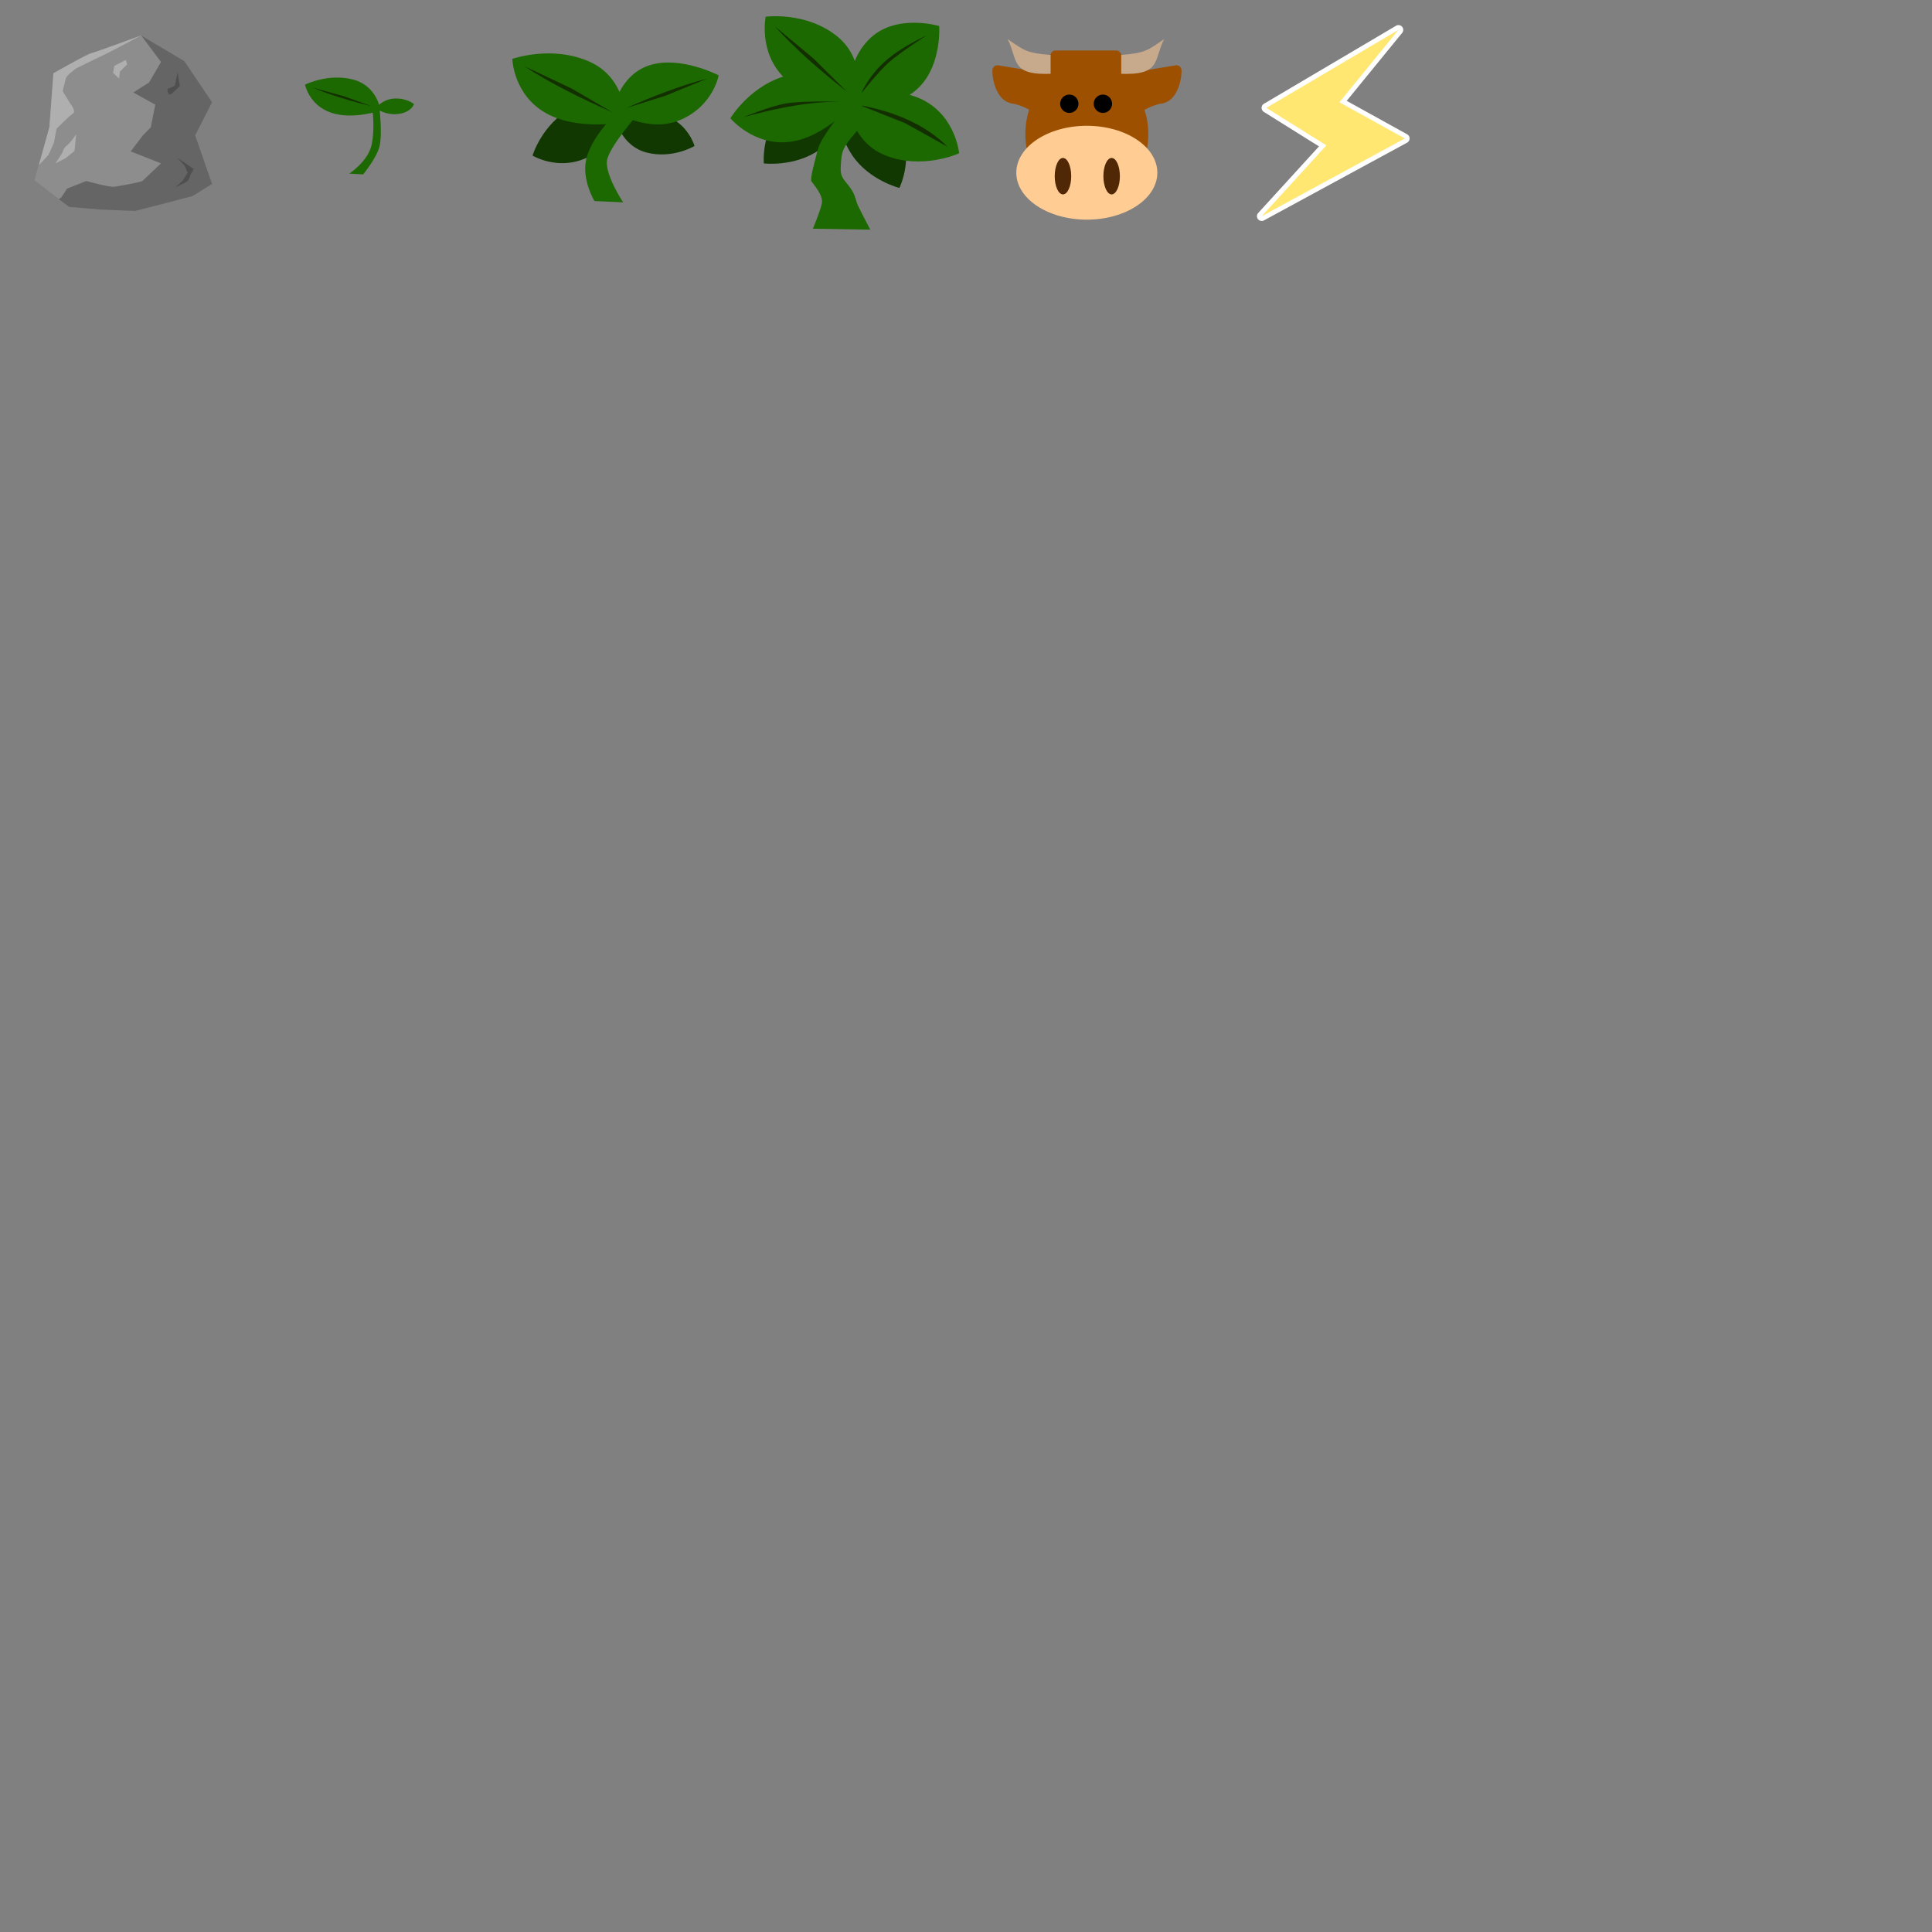 <?xml version="1.0" encoding="UTF-8" standalone="no"?>
<svg
   xmlns:dc="http://purl.org/dc/elements/1.1/"
   xmlns:cc="http://creativecommons.org/ns#"
   xmlns:rdf="http://www.w3.org/1999/02/22-rdf-syntax-ns#"
   xmlns:svg="http://www.w3.org/2000/svg"
   xmlns="http://www.w3.org/2000/svg"
   xmlns:sodipodi="http://sodipodi.sourceforge.net/DTD/sodipodi-0.dtd"
   xmlns:inkscape="http://www.inkscape.org/namespaces/inkscape"
   width="2048"
   height="2048"
   viewBox="0 0 541.867 541.867"
   version="1.1"
   id="svg8"
   inkscape:version="1.0.2-2 (e86c870879, 2021-01-15)"
   sodipodi:docname="tiles.svg"
   inkscape:export-filename="C:\Prog\Projets\ArtificialLifePlayground\data\tiles.png"
   inkscape:export-xdpi="96.000008"
   inkscape:export-ydpi="96.000008">
  <rect x="0" y="0" width="541.867" height="541.867" fill="#808080" stroke="none"/>
  <defs
     id="defs2" />
  <sodipodi:namedview
     id="base"
     pagecolor="#ffffff"
     bordercolor="#666666"
     borderopacity="1.0"
     inkscape:pageopacity="0.0"
     inkscape:pageshadow="2"
     inkscape:zoom="2.8"
     inkscape:cx="1223.8929"
     inkscape:cy="133.53681"
     inkscape:document-units="mm"
     inkscape:current-layer="g876"
     inkscape:document-rotation="0"
     showgrid="true"
     units="px"
     inkscape:snap-global="false"
     inkscape:window-width="2560"
     inkscape:window-height="1377"
     inkscape:window-x="1912"
     inkscape:window-y="-8"
     inkscape:window-maximized="1"
     inkscape:pagecheckerboard="true">
    <inkscape:grid
       type="xygrid"
       id="grid866"
       spacingx="0.265"
       empspacing="256" />
  </sodipodi:namedview>
  <g
     inkscape:label="Calque 1"
     inkscape:groupmode="layer"
     id="layer1">
    <path
       style="fill:#103800;fill-opacity:1;stroke:none;stroke-width:0.284px;stroke-linecap:butt;stroke-linejoin:miter;stroke-opacity:1"
       d="m 236.016,30.376 c 0,0 9.431,-2.296 15.257,4.974 5.826,7.27 0.988,17.36 0.988,17.36 0,0 -8.42,-2.087 -13.193,-9.09 -4.84,-7.101 -3.051,-13.244 -3.051,-13.244 z"
       id="path912"
       sodipodi:nodetypes="cscsc" />
    <path
       style="fill:#103800;fill-opacity:1;stroke:none;stroke-width:0.284px;stroke-linecap:butt;stroke-linejoin:miter;stroke-opacity:1"
       d="m 237.356,30.75 c 0,0 -7.996,-5.503 -16.028,-0.784 -8.032,4.719 -7.104,15.871 -7.104,15.871 0,0 8.611,1.048 15.565,-3.797 7.051,-4.913 7.567,-11.29 7.567,-11.29 z"
       id="path910"
       sodipodi:nodetypes="cscsc" />
    <path
       style="fill:#103800;fill-opacity:1;stroke:none;stroke-width:0.226px;stroke-linecap:butt;stroke-linejoin:miter;stroke-opacity:1"
       d="m 172.599,33.342 c 0,0 1.57,7.603 8.796,9.452 7.227,1.85 13.398,-1.846 13.398,-1.846 0,0 -1.744,-6.25 -8.159,-8.494 -6.415,-2.244 -14.035,0.888 -14.035,0.888 z"
       id="path892" />
    <path
       style="fill:#103800;fill-opacity:1;stroke:none;stroke-width:0.287px;stroke-linecap:butt;stroke-linejoin:miter;stroke-opacity:1"
       d="m 176.63,31.349 c 0,0 -7.987,-5.644 -16.329,-1.065 -8.342,4.579 -10.941,13.353 -10.941,13.353 0,0 6.991,4.245 14.912,0.736 7.921,-3.509 12.358,-13.024 12.358,-13.024 z"
       id="path890" />
    <g
       id="g876"
       transform="translate(-4.697,3.321)">
      <path
         id="path874"
         style="fill:#ffffff;fill-opacity:1;stroke:none;stroke-width:1.323;stroke-linecap:butt;stroke-linejoin:miter;stroke-miterlimit:4;stroke-dasharray:none;stroke-opacity:1"
         sodipodi:type="inkscape:offset"
         inkscape:radius="1.3363467"
         inkscape:original="M 396.92578 5.0507812 L 359.87305 26.931641 L 376.69922 37.451172 L 358.57031 57.314453 L 398.70703 35.515625 L 380.35938 25.359375 L 396.92578 5.0507812 z "
         d="m 396.924,3.715 a 1.336,1.336 0 0 0 -0.678,0.186 L 359.193,25.781 a 1.336,1.336 0 0 0 -0.029,2.283 l 15.469,9.67 -17.049,18.68 a 1.336,1.336 0 0 0 1.625,2.074 L 399.346,36.689 a 1.336,1.336 0 0 0 0.008,-2.344 L 382.404,24.965 397.961,5.895 a 1.336,1.336 0 0 0 -1.037,-2.18 z" />
      <ellipse
         style="fill:#9c5000;stroke-width:0;stroke-linecap:round;stroke-linejoin:round;paint-order:stroke fill markers;fill-opacity:1"
         id="path871"
         cx="309.518"
         cy="34.297"
         rx="17.239"
         ry="19.711" />
      <path
         style="fill:#8d8d8d;fill-opacity:1;stroke:none;stroke-width:0.265px;stroke-linecap:butt;stroke-linejoin:miter;stroke-opacity:1"
         d="m 24.001,54.618 -9.638,-7.371 4.158,-14.93 1.134,-15.119 c 0,0 9.26,-5.292 10.772,-5.67 1.512,-0.378 13.796,-4.914 13.796,-4.914 l 12.095,7.182 7.749,11.528 -12.342,9.26 6.048,12.473 -6.804,4.536 -0.32,2.079 -8.126,2.079 -9.638,-0.378 z"
         id="path833"
         sodipodi:nodetypes="ccccscccccccccc" />
      <path
         id="path835"
         style="fill:#656565;fill-opacity:1;stroke:none;stroke-width:1px;stroke-linecap:butt;stroke-linejoin:miter;stroke-opacity:1"
         d="m 167.143,25 20.998,28.033 -12.627,21.719 -16.668,10.605 23.234,12.881 -4.799,23.99 -8.586,8.838 -12.627,16.668 32.072,12.627 c 0,0 -18.687,17.677 -19.697,18.688 -1.01,1.01 -23.991,5.305 -29.547,6.062 -5.556,0.758 -29.801,-6.062 -29.801,-6.062 l -20.455,8.082 -6.061,9.344 -2.65,1.707 10.785,8.246 33.57,2.857 36.43,1.43 30.713,-7.857 30,-7.857 20.715,-12.857 -17.857,-51.428 17.857,-35 -29.285,-43.572 z"
         transform="scale(0.265)"
         sodipodi:nodetypes="cccccccccsscccccccccccccc" />
      <path
         id="path840"
         style="fill:#afafaf;fill-opacity:1;stroke:none;stroke-width:1px;stroke-linecap:butt;stroke-linejoin:miter;stroke-opacity:1"
         d="m 167.143,25 c 0,0 -46.428,17.144 -52.143,18.572 C 109.286,45.001 74.285,65 74.285,65 L 70,122.143 58.82,162.283 l 6.588,-6.973 3.535,-3.787 c 0,0 5.556,-12.123 5.809,-12.881 0.253,-0.758 2.777,-14.898 2.777,-14.898 0,0 13.131,-13.385 17.172,-15.91 4.041,-2.525 -2.02,-9.85 -2.02,-9.85 L 84.096,84.096 c 0,0 2.525,-11.112 3.535,-14.143 1.01,-3.03 9.849,-9.596 11.111,-10.354 C 100.005,58.842 132.078,43.438 132.078,43.438 Z"
         transform="scale(0.265)" />
      <path
         style="fill:#afafaf;fill-opacity:1;stroke:none;stroke-width:0.265px;stroke-linecap:butt;stroke-linejoin:miter;stroke-opacity:1"
         d="m 39.957,13.497 -3.207,1.67 -0.334,1.938 1.67,1.604 0.267,-1.938 1.002,-1.069 1.002,-0.935 -0.267,-0.935 z"
         id="path845" />
      <path
         style="fill:#afafaf;fill-opacity:1;stroke:none;stroke-width:0.265px;stroke-linecap:butt;stroke-linejoin:miter;stroke-opacity:1"
         d="m 26.059,34.344 c 0,0 -1.604,2.405 -2.606,3.14 -1.002,0.735 -1.203,2.005 -1.403,2.272 -0.2,0.267 -1.804,2.74 -1.804,2.74 l 2.873,-1.47 2.472,-2.005 0.2,-1.938 z"
         id="path847"
         sodipodi:nodetypes="cssccccc" />
      <path
         style="fill:#4f4f4f;fill-opacity:1;stroke:none;stroke-width:0.265px;stroke-linecap:butt;stroke-linejoin:miter;stroke-opacity:1"
         d="m 54.523,16.972 0.601,3.875 -2.205,2.071 -0.802,0.334 c 0,0 -0.802,-1.67 -0.267,-1.737 0.535,-0.067 1.871,-0.802 1.871,-0.802 z"
         id="path849" />
      <path
         style="fill:#4f4f4f;fill-opacity:1;stroke:none;stroke-width:0.265px;stroke-linecap:butt;stroke-linejoin:miter;stroke-opacity:1"
         d="m 54.389,40.892 4.677,3.207 -1.002,1.67 c 0,0 -0.2,1.203 -0.869,1.737 -0.668,0.535 -3.274,1.67 -3.274,1.67 l 2.071,-1.871 1.336,-2.205 -0.869,-1.938 z"
         id="path851" />
      <ellipse
         style="fill:#ffcc93;fill-opacity:1;stroke-width:0;stroke-linecap:round;stroke-linejoin:round;paint-order:stroke fill markers"
         id="path869"
         cx="309.518"
         cy="45.121"
         rx="19.778"
         ry="13.163" />
      <ellipse
         style="fill:#502805;fill-opacity:1;stroke-width:0;stroke-linecap:round;stroke-linejoin:round;paint-order:stroke fill markers"
         id="path873"
         cx="302.826"
         cy="46.09"
         rx="2.313"
         ry="5.112" />
      <ellipse
         style="fill:#502805;fill-opacity:1;stroke-width:0;stroke-linecap:round;stroke-linejoin:round;paint-order:stroke fill markers"
         id="ellipse875"
         cx="316.476"
         cy="46.09"
         rx="2.313"
         ry="5.112" />
      <path
         style="fill:#9c5000;fill-opacity:1;stroke:none;stroke-width:0.304px;stroke-linecap:butt;stroke-linejoin:miter;stroke-opacity:1"
         d="m 303.812,15.714 c -0.283,0.125 -7.371,1.251 -11.812,0.501 -4.441,-0.751 -7.56,-1.251 -7.56,-1.251 0,0 -1.134,0.063 -1.37,1.126 -0.236,1.064 0.378,8.822 5.575,9.635 3.334,0.522 6.709,2.941 6.709,2.941 z"
         id="path883"
         sodipodi:nodetypes="czcsscc" />
      <path
         style="fill:#c7a98c;fill-opacity:1;stroke:none;stroke-width:0.265px;stroke-linecap:butt;stroke-linejoin:miter;stroke-opacity:1"
         d="m 299.729,12.113 c -7.102,-0.539 -7.644,-1.184 -12.428,-4.477 3.047,6.07 0.692,10.289 12.729,9.722 z"
         id="path889"
         sodipodi:nodetypes="cccc" />
      <path
         style="fill:#9c5000;fill-opacity:1;stroke:none;stroke-width:0.304px;stroke-linecap:butt;stroke-linejoin:miter;stroke-opacity:1"
         d="m 315.299,15.714 c 0.283,0.125 7.371,1.251 11.812,0.501 4.441,-0.751 7.56,-1.251 7.56,-1.251 0,0 1.134,0.063 1.37,1.126 0.236,1.064 -0.378,8.822 -5.575,9.635 -3.334,0.522 -6.709,2.941 -6.709,2.941 z"
         id="path885"
         sodipodi:nodetypes="czcsscc" />
      <path
         style="fill:#c7a98c;fill-opacity:1;stroke:none;stroke-width:0.265px;stroke-linecap:butt;stroke-linejoin:miter;stroke-opacity:1"
         d="m 318.772,12.113 c 7.102,-0.539 7.644,-1.184 12.428,-4.477 -3.047,6.07 -0.692,10.289 -12.729,9.722 z"
         id="path891"
         sodipodi:nodetypes="cccc" />
      <rect
         style="fill:#9c5000;fill-opacity:1;stroke:none;stroke-width:0;stroke-linecap:round;stroke-linejoin:round;paint-order:stroke fill markers"
         id="rect887"
         width="19.811"
         height="7.784"
         x="299.361"
         y="10.844"
         ry="1.336" />
      <circle
         style="fill:#000000;fill-opacity:1;stroke-width:0;stroke-linecap:round;stroke-linejoin:round;paint-order:stroke fill markers"
         id="path877"
         cx="304.607"
         cy="25.778"
         r="2.572" />
      <circle
         style="fill:#000000;fill-opacity:1;stroke-width:0;stroke-linecap:round;stroke-linejoin:round;paint-order:stroke fill markers"
         id="circle879"
         cx="314.028"
         cy="25.778"
         r="2.572" />
      <path
         style="fill:#ffe771;stroke:none;stroke-width:1.323;stroke-linecap:butt;stroke-linejoin:miter;stroke-opacity:1;fill-opacity:1;stroke-miterlimit:4;stroke-dasharray:none"
         d="M 396.925,5.051 359.873,26.931 376.699,37.451 358.571,57.314 398.708,35.515 380.36,25.36 Z"
         id="path872"
         sodipodi:nodetypes="ccccccc" />
    </g>
    <path
       style="fill:#1b6900;fill-opacity:1;stroke:none;stroke-width:0.214px;stroke-linecap:butt;stroke-linejoin:miter;stroke-opacity:1"
       d="m 97.963,48.695 c 0,0 5.297,-3.46 6.27,-8.108 0.973,-4.649 0.216,-9.838 0.216,-9.838 l 1.946,-0.649 c 0,0 0.919,7.487 0.027,11.027 -0.803,3.188 -4.568,7.784 -4.568,7.784 z"
       id="path858"
       sodipodi:nodetypes="csccscc" />
    <path
       style="fill:#1b6900;fill-opacity:1;stroke:none;stroke-width:0.214px;stroke-linecap:butt;stroke-linejoin:miter;stroke-opacity:1"
       d="m 106.723,31.004 c 0,0 -0.803,-6.918 -7.759,-8.715 -6.957,-1.796 -13.416,1.452 -13.416,1.452 0,0 1.108,5.695 7.224,7.836 6.116,2.14 13.951,-0.573 13.951,-0.573 z"
       id="path860" />
    <path
       style="fill:#1b6900;fill-opacity:1;stroke:none;stroke-width:0.103px;stroke-linecap:butt;stroke-linejoin:miter;stroke-opacity:1"
       d="m 105.412,30.329 c 0,0 2.617,2.118 6.366,1.623 3.642,-0.481 4.334,-2.758 4.334,-2.758 0,0 -1.999,-1.723 -5.455,-1.555 -3.456,0.167 -5.246,2.691 -5.246,2.691 z"
       id="path862"
       sodipodi:nodetypes="cscsc" />
    <path
       style="fill:#132f00;fill-opacity:1;stroke:none;stroke-width:0.214px;stroke-linecap:butt;stroke-linejoin:miter;stroke-opacity:1"
       d="m 87.768,24.604 c 4.868,2.059 10.751,3.786 16.474,5.203 L 96.477,26.992 Z"
       id="path864"
       sodipodi:nodetypes="cccc" />
    <path
       style="fill:#1b6900;fill-opacity:1;stroke:none;stroke-width:0.265px;stroke-linecap:butt;stroke-linejoin:miter;stroke-opacity:1"
       d="m 166.739,56.386 c 0,0 -3.563,-5.788 -2.36,-11.535 1.203,-5.746 7.071,-11.688 7.071,-11.688 2.029,-1.397 4.251,-1.437 6.658,-0.188 0,0 -6.66,7.648 -7.762,11.552 -1.105,3.911 4.418,12.22 4.418,12.22 z"
       id="path878"
       sodipodi:nodetypes="csccscc" />
    <path
       style="fill:#1b6900;fill-opacity:1;stroke:none;stroke-width:0.358px;stroke-linecap:butt;stroke-linejoin:miter;stroke-opacity:1"
       d="m 175.469,34.19 c 0,0 0.563,-12.045 -10.033,-16.842 -10.596,-4.797 -21.743,-0.831 -21.743,-0.831 0,0 0.249,10.026 9.415,15.204 9.166,5.178 22.361,2.469 22.361,2.469 z"
       id="path880" />
    <path
       style="fill:#132f00;fill-opacity:1;stroke:none;stroke-width:0.358px;stroke-linecap:butt;stroke-linejoin:miter;stroke-opacity:1"
       d="m 146.998,18.542 c 7.201,4.729 16.107,9.142 24.84,12.984 l -11.612,-6.742 z"
       id="path884"
       sodipodi:nodetypes="cccc" />
    <path
       style="fill:#1b6900;fill-opacity:1;stroke:none;stroke-width:0.308px;stroke-linecap:butt;stroke-linejoin:miter;stroke-opacity:1"
       d="m 171.848,31.054 c 0,0 9.787,6.513 18.999,2.566 9.212,-3.946 10.717,-12.489 10.717,-12.489 0,0 -10.819,-5.625 -19.441,-2.81 -8.622,2.816 -10.275,12.733 -10.275,12.733 z"
       id="path886"
       sodipodi:nodetypes="cscsc" />
    <path
       style="fill:#132f00;fill-opacity:1;stroke:none;stroke-width:0.308px;stroke-linecap:butt;stroke-linejoin:miter;stroke-opacity:1"
       d="m 198.354,22.054 c -7.195,1.827 -15.179,4.923 -22.701,8.24 l 11.039,-3.461 z"
       id="path888"
       sodipodi:nodetypes="cccc" />
    <path
       style="fill:#1b6900;fill-opacity:1;stroke:none;stroke-width:0.354px;stroke-linecap:butt;stroke-linejoin:miter;stroke-opacity:1"
       d="m 240.267,29.127 c 0,0 3.294,-11.88 -5.469,-18.936 -8.763,-7.057 -20.054,-5.501 -20.054,-5.501 0,0 -2.074,10.043 5.27,17.172 7.344,7.129 20.253,7.266 20.253,7.266 z"
       id="path894" />
    <path
       style="fill:#132f00;fill-opacity:1;stroke:none;stroke-width:0.354px;stroke-linecap:butt;stroke-linejoin:miter;stroke-opacity:1"
       d="m 217.355,7.417 c 5.617,6.26 12.895,12.57 20.143,18.275 l -9.262,-9.213 z"
       id="path896"
       sodipodi:nodetypes="cccc" />
    <path
       style="fill:#1b6900;fill-opacity:1;stroke:none;stroke-width:0.354px;stroke-linecap:butt;stroke-linejoin:miter;stroke-opacity:1"
       d="m 237.934,28.922 c 0,0 12.099,3.444 19.969,-4.596 6.268,-6.404 5.512,-17.023 5.512,-17.023 0,0 -11.948,-3.617 -19.367,3.433 -7.42,7.05 -6.114,18.186 -6.114,18.186 z"
       id="path898"
       sodipodi:nodetypes="cscsc" />
    <path
       style="fill:#132f00;fill-opacity:1;stroke:none;stroke-width:0.354px;stroke-linecap:butt;stroke-linejoin:miter;stroke-opacity:1"
       d="m 260.011,9.837 c -7.952,3.976 -14.375,7.719 -18.534,16.457 0,0 4.737,-6.055 7.825,-8.809 3.088,-2.754 10.709,-7.647 10.709,-7.647 z"
       id="path900"
       sodipodi:nodetypes="cczc" />
    <path
       style="fill:#1b6900;fill-opacity:1;stroke:none;stroke-width:0.354px;stroke-linecap:butt;stroke-linejoin:miter;stroke-opacity:1"
       d="m 239.875,28.486 c 0,0 -7.224,-9.99 -18.207,-7.55 -10.983,2.44 -16.818,12.231 -16.818,12.231 0,0 6.551,7.89 16.704,6.604 10.154,-1.286 18.32,-11.285 18.32,-11.285 z"
       id="path902" />
    <path
       style="fill:#132f00;fill-opacity:1;stroke:none;stroke-width:0.354px;stroke-linecap:butt;stroke-linejoin:miter;stroke-opacity:1"
       d="m 208.612,32.83 c 7.332,-1.955 16.414,-4.241 26.852,-4.325 0,0 -10.641,-0.274 -15.172,0.533 -4.531,0.807 -11.68,3.792 -11.68,3.792 z"
       id="path904"
       sodipodi:nodetypes="cczc" />
    <path
       style="fill:#1b6900;fill-opacity:1;stroke:none;stroke-width:0.354px;stroke-linecap:butt;stroke-linejoin:miter;stroke-opacity:1"
       d="m 237.491,27.017 c 0,0 0.297,12.325 10.731,16.533 10.434,4.209 20.788,-0.558 20.788,-0.558 0,0 -0.931,-10.213 -10.028,-14.902 -9.097,-4.69 -21.49,-1.073 -21.49,-1.073 z"
       id="path906"
       sodipodi:nodetypes="cscsc" />
    <path
       style="fill:#132f00;fill-opacity:1;stroke:none;stroke-width:0.354px;stroke-linecap:butt;stroke-linejoin:miter;stroke-opacity:1"
       d="M 265.719,41.139 C 259.576,34.892 250.628,31.239 241.138,29.499 l 12.707,5.031 z"
       id="path908"
       sodipodi:nodetypes="cccc" />
    <path
       style="fill:#1b6900;stroke:none;stroke-width:0.265px;stroke-linecap:butt;stroke-linejoin:miter;stroke-opacity:1;fill-opacity:1"
       d="m 235.531,32.139 c 0,0 -5.279,6.481 -6.08,9.555 -0.802,3.074 -2.339,8.419 -1.871,9.154 0.468,0.735 3.341,3.875 2.94,6.08 -0.401,2.205 -2.539,7.216 -2.539,7.216 l 16.103,0.267 c 0,0 -2.74,-5.212 -3.474,-6.815 -0.735,-1.604 -0.601,-2.806 -2.205,-5.011 -1.604,-2.205 -2.806,-2.806 -2.606,-5.88 0.2,-3.074 0.267,-4.143 1.537,-6.147 1.27,-2.005 3.875,-4.811 4.276,-5.145 0.401,-0.334 0.2,-7.417 -0.134,-7.684 -0.334,-0.267 -6.014,-1.336 -6.014,-1.336"
       id="path914" />
  </g>
</svg>
